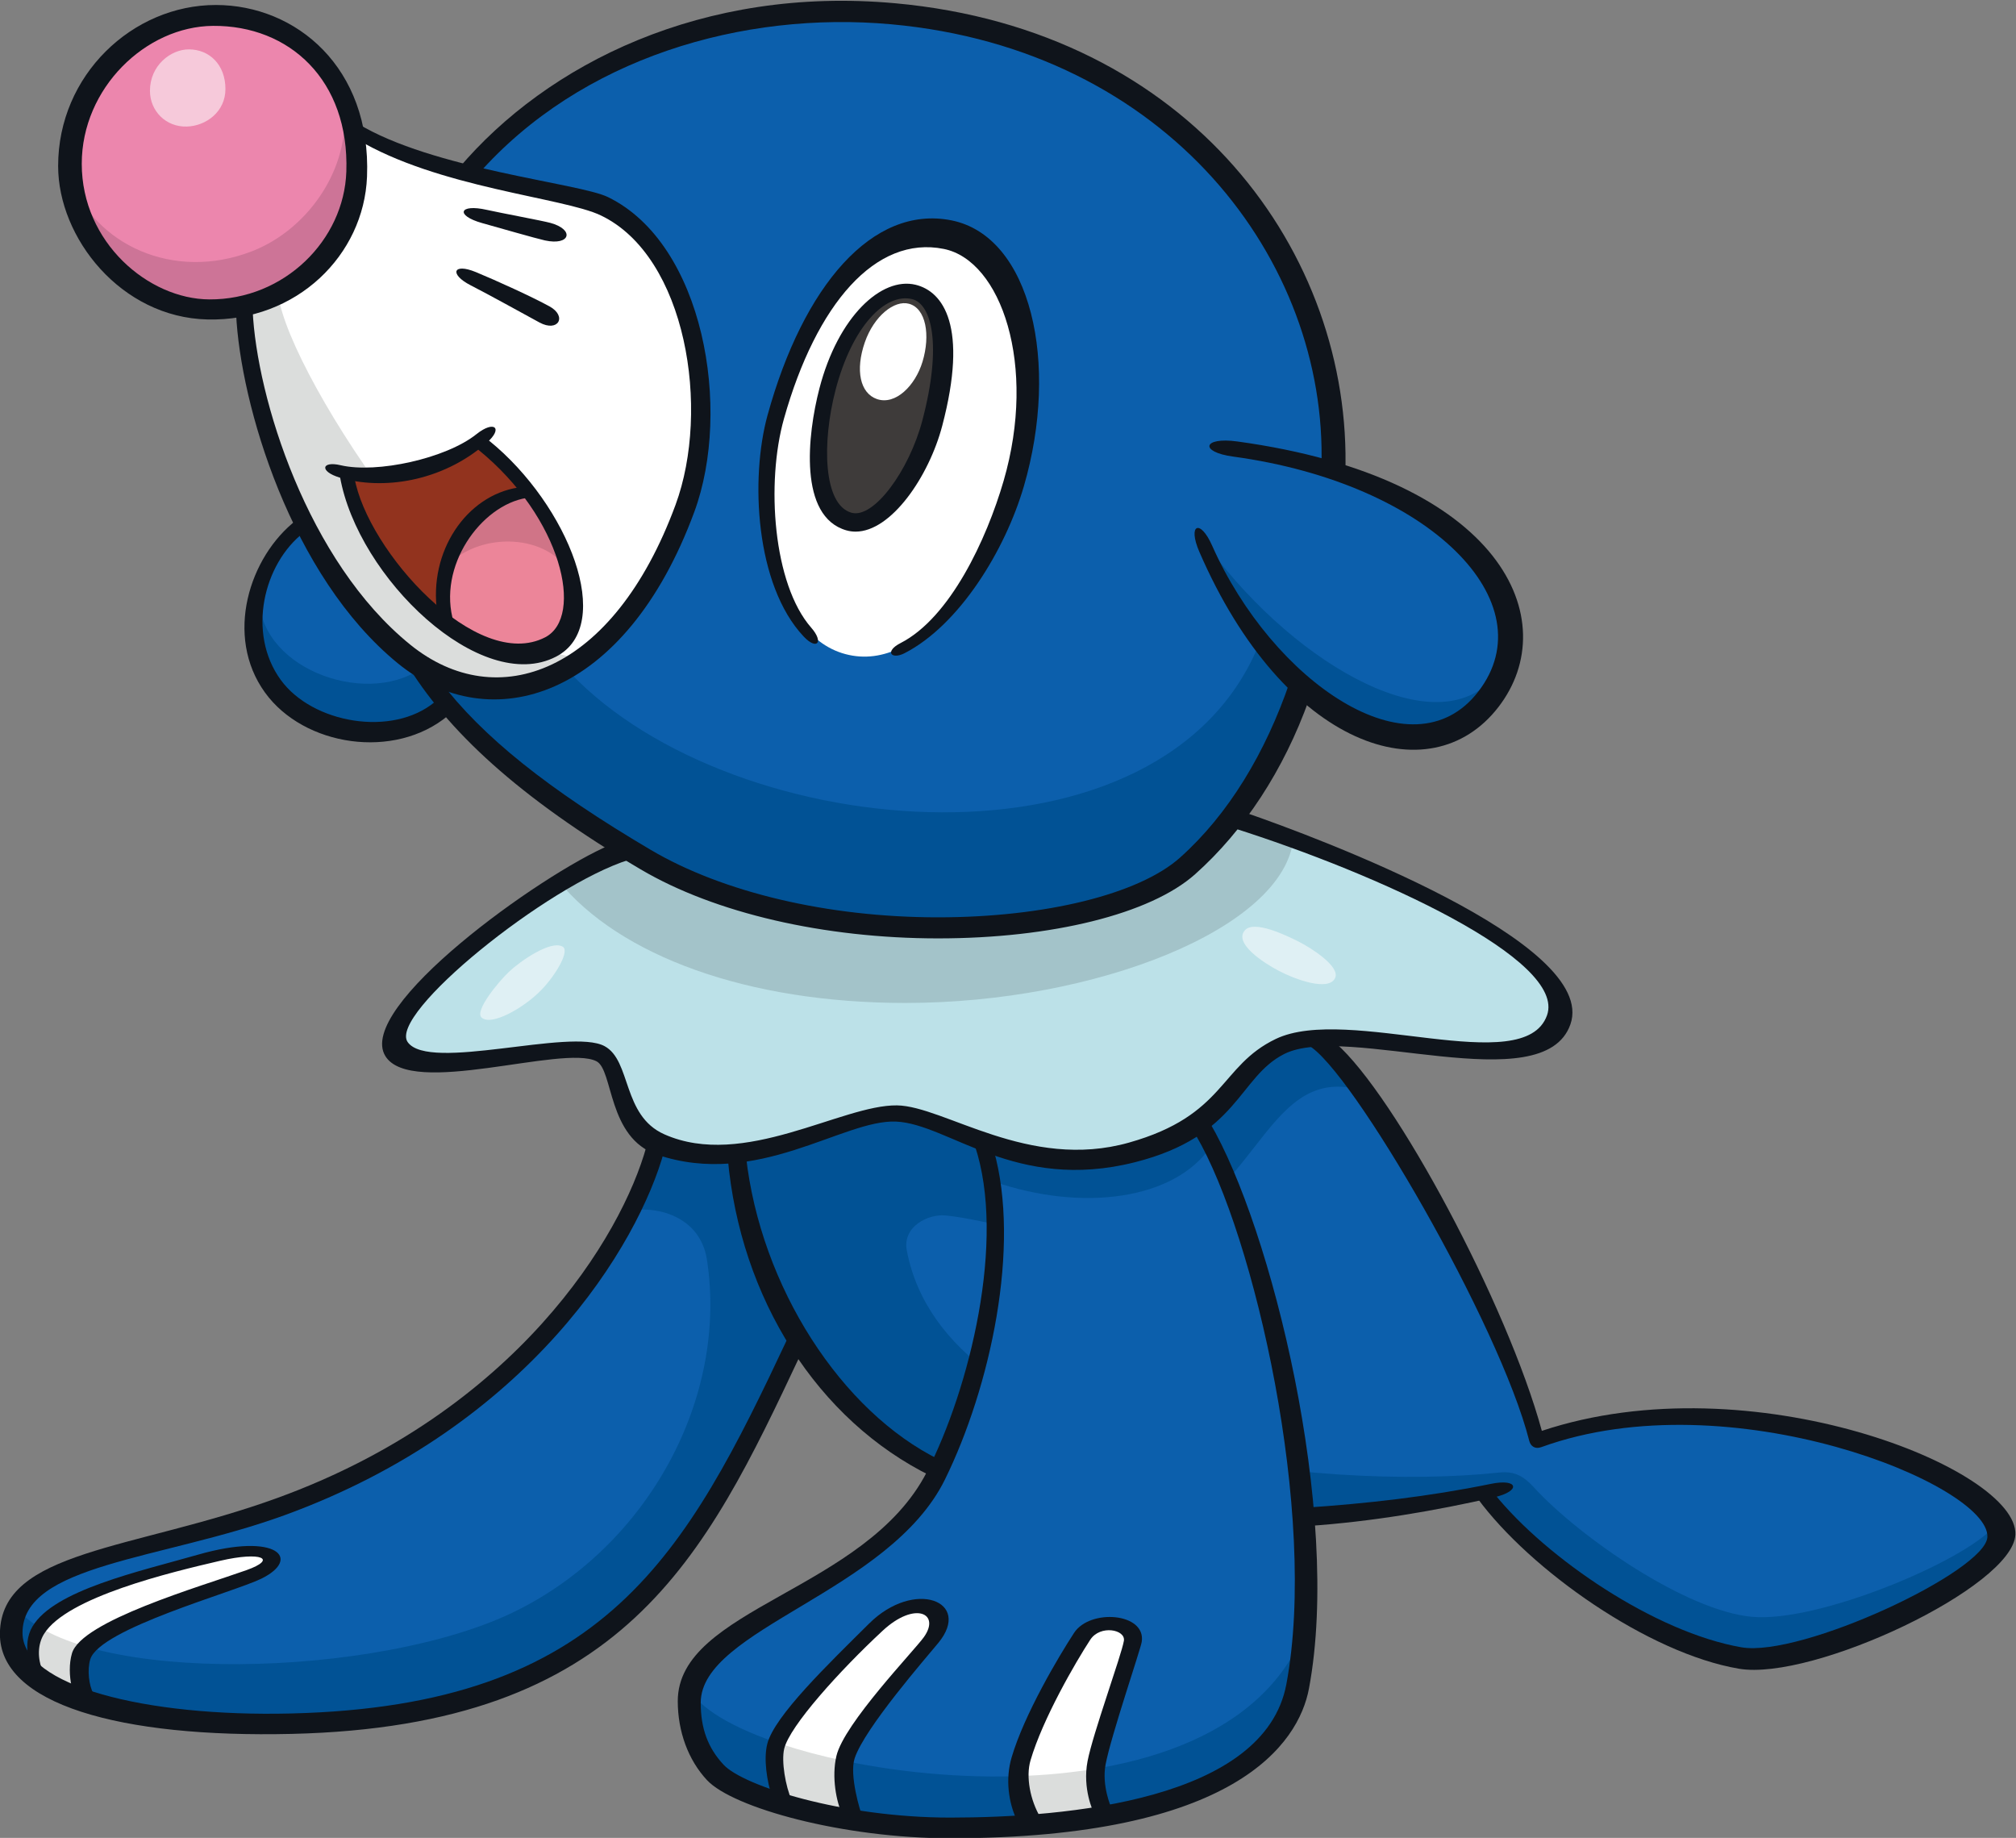 <?xml version="1.0" encoding="UTF-8"?>
<!-- Created with Inkscape (http://www.inkscape.org/) -->
<svg version="1.1" viewBox="0 0 611.85 557.73" xml:space="preserve" xmlns="http://www.w3.org/2000/svg"><rect x="0" y="0" width="611.85" height="557.73" fill="#808080" stroke="none"/><defs><clipPath id="clipPath1979"><path d="M 0,841.89 H 595.276 V 0 H 0 Z"/></clipPath></defs><g transform="matrix(1.333 0 0 -1.333 -109.51 975.65)"><g clip-path="url(#clipPath1979)"><g transform="translate(184.11 571.47)"><path d="m0 0c-10.582-8.838-29.863-9.516-39.878 4.314-8.607 11.887-3.306 28.969 6.489 36.519 2.103-3.479 14.167-24.395 27.641-32.777 0.692-2.837 4.323-7.09 5.748-8.056" fill="#0c5fac"/></g><g transform="translate(166.85 640.99)"><path d="m0 0c-4.408-41.167 2.009-69.085 62.659-104.83 37.399-22.046 103.84-18.557 123.31-1.206 22.094 19.682 35.508 56.697 32.538 97.605-3.668 50.488-43.627 91.311-99.615 96.401-53.021 4.82-112.07-24.205-118.89-87.966" fill="#0c5fac"/></g><g transform="translate(360.45 629.74)"><path d="m0 0c52.746-6.156 77.224-35.571 60.651-57.037-14.396-18.651-48.3-5.43-65.471 36.953z" fill="#0c5fac"/></g><g transform="translate(298.75 678.03)"><path d="m0 0c14.329-2.875 21.921-29.857 14.329-55.956-5.337-18.348-20.738-43.81-38.467-39.055-17.391 4.667-20.751 35.496-15.691 53.836 7.524 27.281 24.686 44.21 39.829 41.175" fill="#fff"/></g><g transform="translate(290.16 665.35)"><path d="m0 0c6.123-1.479 9.097-11.386 4.243-29.836-3.069-11.66-11.961-24.325-18.969-22.322-8.535 2.436-7.982 18.328-4.953 29.982 3.755 14.453 12.218 23.976 19.679 22.176" fill="#3e3b3a"/></g><g transform="translate(289.1 662.77)"><path d="m0 0c3.894-1.045 4.919-7.136 3.092-13.193-1.653-5.463-6.162-9.968-10.386-8.503-3.824 1.329-4.962 6.554-2.743 12.936 2.078 5.968 6.712 9.651 10.037 8.76" fill="#fff"/></g><g transform="translate(164.14 701.83)"><path d="m0 0c15.665-10.191 44.607-12.135 55.653-17.044 20.873-9.274 25.761-48.251 18.204-68.726-16.214-43.927-46.081-47.536-62.999-33.749-23.935 19.502-36.331 58.958-37.227 78.747" fill="#fff"/></g><g transform="translate(130.82 728.15)"><path d="m0 0c21.54 0 33.113-16.141 32.317-36.205-0.638-16.101-14.327-30.012-33.134-30.272-18.045-0.248-31.705 16.507-31.705 32.523 0 19.151 15.41 33.954 32.522 33.954" fill="#ec86ad"/></g><g transform="translate(125.15 720.68)"><path d="m0 0c4.674 0 8.331-3.486 8.331-9.028 0-5.151-4.381-8.396-8.761-8.542-4.754-0.159-8.426 3.519-8.426 8.141 0 5.755 4.715 9.429 8.856 9.429" fill="#f6c9da"/></g><g transform="translate(432.07 404.01)"><path d="m0 0c-7.014 27.629-32.75 74.461-49.634 91.712-3.334-0.239-6.316-0.875-8.727-2.137-15.502-8.117-8.634-17.028-33.749-23.931-26.235-7.21-40.516 8.05-53.54 8.745-11.506 0.612-34.976-14.421-53.232-7.211-0.613 0.242-1.158 0.517-1.694 0.797-7.309-29.863-36.054-65.353-85.46-83.291-31.23-11.338-60.669-12.211-60.669-28.644 0-18.498 45.357-20.91 63.256-20.485 75.585 1.789 92.573 40.57 114.65 87.514 7.456-11.314 19.462-23.287 31.892-29.373 28.5-13.951 79.856-14.398 124.69-5.524 13.473-18.774 39.787-34.643 58.565-37.9 11.94-2.072 58.745 16.868 59.274 27.848 0.597 12.331-58.479 38.986-105.62 21.88" fill="#0c5fac"/></g><g transform="translate(85.94 365.77)"><path d="m0 0c14.77-17.724 82.682-15.946 113.69-0.591 30.058 14.887 48.327 48.426 43.478 79.964-1.67 10.855-13.36 12.525-18.37 10.855l6.763 15.991c3.268-1.981 12.402-3.503 17.443-2.866 0.591-4.431 6.951-33.476 14.469-41.046-13.288-37.503-34.541-66.093-57.877-77.073-45.703-21.504-129.99-12.675-119.59 14.766" fill="#015295"/></g><g transform="translate(431.41 393.29)"><path d="m0 0c10.446-11.36 34.695-28.118 49.678-29.447 15.075-1.337 48.264 12.644 55.072 20.547 7.295-10.943-44.104-31.501-56.508-31.501-12.403 0-47.937 20.255-59.8 39.297-133.37-26.252-164.4 26.537-170.34 76.005 2.567 0.621 30.236 9.917 35.961 10.235 9.106 0.506 33.571-13.218 50.764-10.119 29.009 5.229 25.972 27.322 46.886 27.322 4.384-3.373 7.757-8.434 8.601-11.806-22.769 6.24-23.612-30.358-53.294-32.887-19.316-1.647-31.006 3.336-41.044 4.284-3.856 0.362-9.818-2.499-8.771-7.989 8.879-46.535 95.293-54.786 134.84-50.543 3.682 0.398 5.703-0.939 7.965-3.398" fill="#015295"/></g><g transform="translate(356.29 474.43)"><path d="m0 0c13.396-22.843 28.702-86.939 21.285-126.51-4.777-25.469-43.826-32.082-78.723-32.106-24.504-0.022-48.606 7.147-53.786 12.684-3.637 3.89-5.936 9.033-5.936 15.842 0 18.101 39.818 22.816 55.895 51.517 11.244 20.071 17.339 52.596 11.338 73.996l19.021 9.573z" fill="#0c5fac"/></g><g transform="translate(239.35 347.03)"><path d="m0 0c11.259-18.977 116.71-36.81 138.94 11.521 2.842-13.956-9.053-44.849-79.605-43.678-62.288 1.034-59.445 25.845-59.332 32.157" fill="#015295"/></g><g transform="translate(362.85 545.92)"><path d="m0 0c-28.302-37.066-102.45-28.764-138.38-6.735-21.22-8.353-57.645-38.395-51.875-45.752 7.026-8.956 38.571 3.232 46.329-1.382 5.677-3.375 2.159-16.081 14.266-20.862 18.256-7.21 41.727 7.823 53.232 7.211 13.025-0.695 27.306-15.956 53.54-8.745 25.116 6.903 18.247 15.814 33.749 23.931 16.108 8.437 57.372-10.739 63.049 6.291 5.392 16.174-53.747 40.408-73.907 46.043" fill="#bce1e8"/></g><g transform="translate(260.53 321.85)"><path d="m0 0c-1.593 3.581-1.91 8.363-1.112 11.148 3.382 11.798 20.1 26.536 24.04 30.197 5.909 5.487 16.174 2.134 11.158-4.429-4.183-5.48-17.894-19.802-19.881-26.565-1.758-5.975 0.196-11.337 0.994-13.126-5.182-0.347-12.873 1.313-15.199 2.775" fill="#fff"/></g><g transform="translate(101.79 344.92)"><path d="m0 0c-1.329 2.249-2.018 7.273-1.046 10.25 2.715 8.313 32.409 15.082 39.77 18.662 8.84 4.301 0.155 6.576-9.932 3.804-15.563-4.279-34.251-8.034-39.844-16.748-1.473-2.294-1.756-4.903-1.169-7.993-0.025-1.764 9.457-6.919 12.221-7.975" fill="#fff"/></g><g transform="translate(100.75 355.17)"><path d="m0 0c0.206 0.63 0.583 1.249 1.077 1.86-4.125 1.194-7.732 2.666-10.651 4.428-0.139-0.192-0.306-0.373-0.432-0.57-1.473-2.294-1.756-4.903-1.169-7.993-0.019-1.341 5.455-4.64 9.297-6.61 0.904-0.392 1.838-0.773 2.813-1.135-1.252 2.336-1.878 7.132-0.935 10.02" fill="#dbdddc"/></g><g transform="translate(333.01 320.27)"><path d="m0 0c-0.347 0.691-2.182 5.213-1.194 10.342 1.845 9.605 7.703 25.038 8.221 27.889 0.797 4.376-8.858 5.169-11.41 1.269-3.591-5.493-10.971-19.579-13.721-28.96-1.139-3.887-0.992-8.153 1.194-12.529 5.343-1.471 12.743-0.372 16.91 1.989" fill="#fff"/></g><g transform="translate(365.63 520.18)"><path d="m0 0c-2.736-2.959 4.221-7.461 7.689-9.281 3.773-1.974 11.299-4.718 12.798-1.66 1.297 2.65-5.569 6.962-8.354 8.355-2.78 1.39-10.008 4.887-12.133 2.586" fill="#dff0f4"/></g><g transform="translate(210.28 516.4)"><path d="m0 0c1.582-0.937-1.371-6.171-4.774-9.745-3.918-4.114-11.547-8.459-13.725-6.365-1.603 1.539 3.921 8.187 6.227 10.373 2.638 2.501 9.598 7.323 12.272 5.737" fill="#dff0f4"/></g><g transform="translate(98.377 690.99)"><path d="m0 0c5.359-14.504 23.055-23.25 41.104-16.286 13.405 5.175 23.357 20.195 20.707 34.823 10.742-18.357-3.198-40.972-16.35-46.098-27.136-10.578-45.932 12.259-45.461 27.561" fill="#cd7497"/></g><g transform="translate(145.5 664.88)"><path d="m0 0c2.324-18.946 47.366-85.976 70.245-82.401-11.439-11.439-29.892-8.78-37.378-2.96-26.808 20.842-42.195 59.373-40.375 83.037 0 0 5.543 1.788 7.508 2.324" fill="#dbdddc"/></g><g transform="translate(141.21 596.96)"><path d="m0 0c-1.018-16.796 23.771-26.115 36.643-17.339l6.076-8.757c-17.163-15.858-52.088 0.47-42.719 26.096" fill="#015295"/></g><g transform="translate(211.99 578.73)"><path d="m0 0c37.406-39.381 135.71-47.701 157.12 7.328l9.653-10.724c-1.789-9.116-19.126-40.218-28.778-43.792-102.93-38.121-161.05 33.067-170.16 46.652 7.149-5.006 23.773-3.932 32.173 0.536" fill="#015295"/></g><g transform="translate(355.63 609.66)"><path d="m0 0c19.415-27.752 52.458-47.45 66.322-32.324-14.64-29.594-55.45-2.492-66.322 32.324" fill="#015295"/></g><g transform="translate(209.21 531.5)"><path d="m0 0c13.954-17.235 43.226-27.905 79.066-27.905 43.227 0 86.313 16.929 88.368 37.481l-13.793 4.845c-10.937-17.843-30.603-25.715-74.431-25.715-29.66 0-49.974 9.833-63.952 18.98-2.709-0.036-13.153-5.582-15.258-7.686" fill="#a3c3c9"/></g><g transform="translate(260.53 321.85)"><path d="m0 0c2.326-1.462 10.017-3.122 15.199-2.775-0.745 1.671-2.459 6.467-1.256 11.962-5.19 1.084-10.042 2.376-14.405 3.818-0.243-0.623-0.474-1.246-0.65-1.857-0.798-2.785-0.481-7.567 1.112-11.148" fill="#dbdddc"/></g><g transform="translate(316.1 318.28)"><path d="m0 0c5.343-1.471 12.743-0.372 16.91 1.989-0.316 0.63-1.846 4.454-1.368 9.013-5.646-0.943-11.48-1.489-17.353-1.691-0.286-2.976 0.214-6.113 1.811-9.311" fill="#dbdddc"/></g><g transform="translate(308.27 462.97)"><path d="m0 0c20.454-7.066 41.28-4.09 49.461 7.81l-1.644 5.422c-6.021-4.061-27.027-12.464-50.693-4.201 0.42-2.52 3.247-8.659 2.876-9.031" fill="#015295"/></g><g transform="translate(285.93 731.18)"><path d="m0 0c-43.672 3.975-79.183-13.719-99.371-37.611 1.658-0.204 3.118-0.699 4.369-1.416 23.449 26.67 60.433 37.299 94.149 34.237 63.01-5.731 99.364-53.856 97.938-100.67l5.44-1.658c1.639 50.012-35.09 100.99-102.52 107.12" fill="#0f141b"/></g><g transform="translate(375.81 576.7)"><path d="m0 0c-5.515-16.156-13.991-30.217-25.006-40.034-9.311-8.293-30.629-13.582-55.1-13.579-25.194 0-49.05 5.731-65.328 15.322-23.368 13.777-38.478 25.859-48.07 38.544-0.769 1.018-8.531 5.46-7.84 4.308 9.418-15.657 25.776-30.879 53.568-47.262 16.9-9.963 41.79-15.706 67.709-15.706 25.824 0 48.328 5.53 58.512 14.604 11.146 9.932 20.172 23.669 25.938 39.776z" fill="#0f141b"/></g><g transform="translate(358.12 607.73)"><path d="m0 0c13.708-30.923 45.459-52.883 60.604-33.261 15.619 20.233-10.903 47.372-55.801 53.507-7.765 1.052-6.928 4.525 0.934 3.445 60.458-8.302 74.614-40.831 59.451-60.469-15.554-20.145-48.758-9.257-68.084 35.331-2.733 6.3 0.178 7.592 2.896 1.447" fill="#0f141b"/></g><g transform="translate(129.79 663.76)"><path d="m0 0c-13.819 0.081-29.023 12.935-29.023 30.871 0 17.232 14.576 31.289 29.899 31.4 17.387 0.126 31.032-12.378 30.342-33.164-0.518-15.622-14.141-29.207-31.218-29.107m1.501 67.025c-18.944 0-35.902-15.926-35.902-36.653 0-16.372 14.301-34.462 33.974-34.939 20.381-0.493 35.647 14.675 36.353 32.511 0.985 24.881-16.19 39.081-34.425 39.081" fill="#0f141b"/></g><g transform="translate(172.75 580.9)"><path d="m0 0c-24.338 19.832-35.909 59.031-36.844 79.677-0.05 1.153 3.722 1.865 3.772 0.713 0.9-19.897 12.48-57.2 35.898-76.143 19.747-15.975 46.207-6.561 60.378 31.83 8.014 21.714 2.497 56.57-17.004 65.903-8.576 4.103-37.063 6.26-55.598 17.395-0.325 0.196-0.842 4.178 0.144 3.574 17.107-10.472 50.473-13.575 57.078-16.794 21.866-10.651 28.249-48.399 19.661-71.665-15.741-42.648-46.407-51.67-67.485-34.49" fill="#0f141b"/></g><g transform="translate(191.91 681.14)"><path d="m0 0c2.992-0.841 12.472-3.556 14.308-3.953 5.816-1.259 6.817 2.48 1.225 3.997-1.787 0.49-11.379 2.27-14.448 2.961-6.322 1.434-7.259-1.268-1.085-3.005" fill="#0f141b"/></g><g transform="translate(189.31 666.97)"><path d="m0 0c4.217-2.158 11.412-6.149 15.657-8.457 4.299-2.34 6.385 1.419 2.281 3.667-3.909 2.149-12.119 5.887-16.752 7.8-5.245 2.162-6.089-0.501-1.186-3.01" fill="#0f141b"/></g><g transform="translate(287.2 585.53)"><path d="m0 0c11.252 5.761 19.568 23.553 23.458 36.926 7.649 26.307-0.567 50.178-13.635 52.797-15.494 3.114-28.984-12.459-36.373-38.638-4.114-14.574-2.497-37.66 6.199-47.584 2.942-3.359 1.295-5.225-1.723-2.008-11.024 11.718-12.179 36.028-8.215 50.388 8.114 29.417 23.915 47.934 41.871 44.344 18.126-3.636 24.627-32.544 16.5-60.48-4.272-14.682-14.768-31.699-27.186-38.057-3.019-1.545-4.631 0.401-0.896 2.312" fill="#0f141b"/></g><g transform="translate(272.38 643.1)"><path d="m0 0c-3.103-11.937-2.811-26.063 3.624-27.9 5.068-1.45 13.144 9.574 16.162 21.043 4.561 17.334 2.026 26.523-2.336 27.578-6.128 1.49-13.684-6.223-17.45-20.721m4.567-32.207c-0.712 0-1.414 0.099-2.089 0.29-10.913 3.119-8.897 21.695-6.141 32.307 4.262 16.4 14.16 25.469 21.891 23.604 6.311-1.526 12.029-9.486 6.077-32.098-3.048-11.586-11.627-24.103-19.738-24.103" fill="#0f141b"/></g><g transform="translate(142.5 574.24)"><path d="m0 0c-9.331 12.885-3.595 30.997 7.158 39.291 0.911 0.701 2.606-2.116 1.691-2.818-9.217-7.11-13-22.904-5.299-33.542 7.2-9.945 25.447-13.118 35.15-5.012 0.884 0.737 3.885-2.388 3.001-3.127-12.225-10.211-32.847-7.019-41.701 5.208" fill="#0f141b"/></g><g transform="translate(286.15 476.59)"><path d="m0 0c-12.022 0.517-31.553-15.279-54.381-7.535-11.35 3.853-9.932 19.322-13.832 21.276-7.668 3.842-42.167-8.335-48.042 1.162-6.855 11.08 35.346 41.4 51.169 48.074 0.42 0.177 5.369-3.04 4.268-3.386-18.57-5.818-54.892-35.144-50.347-41.513 4.881-6.838 37.044 3.277 44.802-0.9 6.151-3.31 3.97-15.796 13.63-20.082 18.062-8.015 40.41 6.774 52.968 6.591 10.749-0.157 29.947-14.926 52.81-8.474 22.013 6.21 20.567 17.434 33.434 23.601 16.453 7.882 56.521-9.293 61.747 5.376 4.484 12.595-38.26 32.139-71.499 42.666-1.099 0.349 2.229 3.682 2.538 3.578 16.88-5.799 80.758-29.716 74.291-48.288-6.123-17.587-50.993 0.418-65.174-6.764-10.45-5.291-10.424-18.69-34.002-24.643-27.237-6.875-42.376 8.745-54.38 9.261" fill="#0f141b"/></g><g transform="translate(296.09 399.58)"><path d="m0 0c-22.285 10.91-40.803 39.393-44.098 69.222-0.124 1.146-4.247 0.658-4.146-0.49 2.839-31.947 20.426-59.758 46.407-72.48 0.057-0.028 1.879 3.73 1.837 3.748" fill="#0f141b"/></g><g transform="translate(421.58 394.11)"><path d="m0 0c-14.113-2.898-28.399-4.499-42.151-5.41l0.244-4.199c14.854 0.987 29.554 3.553 42.636 6.542 6.216 1.418 5.578 4.366-0.729 3.067" fill="#0f141b"/></g><g transform="translate(478.08 352.03)"><path d="m0 0c-20.576 3.484-47.48 22.417-59.513 38.762-0.682 0.928 3.129 1.918 3.853 1.022 11.865-14.689 36.613-31.506 56.222-34.907 13.646-2.352 55.71 17.341 56.001 25.138 0.439 11.881-58.669 35.993-101.58 20.425-1.392-0.509-2.419 0.204-2.734 1.448-6.707 26.423-40.548 84.763-50.328 90.055-1.013 0.55 5.227 1.38 6.274 0.467 13.558-11.832 39.071-59.506 46.926-88.259 47.723 15.882 108.53-8.722 107.81-23.649-0.576-11.864-46.057-33.361-62.936-30.502" fill="#0f141b"/></g><g transform="translate(82.135 360.14)"><path d="m0 0c0.288 18.934 30.418 18.877 63.111 30.746 54.357 19.733 78.475 59.565 84.11 80.12 0.306 1.111 4.332 9e-3 4.027-1.105-5.848-21.326-30.616-62.653-86.574-82.97-27.94-10.141-59.604-11.077-59.529-26.791 0.058-11.97 27.853-19.1 61.057-18.3 71.704 1.696 90.006 36.184 113.27 85.672l2.837-3.912c-21.893-46.568-40.241-84.619-115.86-86.408-38.974-0.917-66.697 6.699-66.45 22.948" fill="#0f141b"/></g><g transform="translate(357.64 476.27)"><path d="m0 0c-0.584 0.994-3.733-1.906-3.148-2.9 13.258-22.608 27.773-86.287 20.541-124.86-4.951-26.408-50-30.358-76.509-30.369-24.597-7e-3 -47.117 7.213-51.6 12.007-3.615 3.865-5.235 8.312-5.229 14.148 0.015 16.862 42.975 25.085 55.624 50.851 10.274 20.925 17.308 52.913 11.081 74.972-0.317 1.111-4.672 2.123-4.306 1.031 7.234-21.599-1.275-55.516-10.887-74.278-13.943-27.216-56.797-30.973-56.74-52.271 0.018-6.847 2.351-13.329 6.663-17.94 5.902-6.306 30.934-13.24 55.394-13.231 64.772 0.024 79.294 21.503 81.658 34.108 7.518 40.102-8.65 105.04-22.542 128.73" fill="#0f141b"/></g><g transform="translate(273.91 318.92)"><path d="m0 0c-1.323 2.748-2.453 8.421-1.323 13.243 1.735 7.404 17.739 24.001 19.916 27.063 3.865 5.433-2.068 8.253-9.389 1.454-9.731-9.039-21.18-21.691-22.414-26.87-0.681-2.855 0.3-8.561 1.71-11.728 0.466-1.053-4.232-0.014-4.413 0.538-1.276 3.876-2.02 8.968-1.135 12.352 1.659 6.346 13.807 18.049 23.163 27.334 10.314 10.235 23.555 5.102 15.774-4.391-2.528-3.083-16.825-19.426-19.066-26.3-1.232-3.78 1.237-12.056 1.846-13.433 0.469-1.056-4.532 0.455-4.669 0.738" fill="#0f141b"/></g><g transform="translate(98.48 347.9)"><path d="m0 0c-0.554 2.451-0.63 5.299 0.063 7.648 2.174 7.36 29.149 15.166 39.708 18.917 7.182 2.552 3.411 4.321-5.971 2.138-11.281-2.624-34.943-8.266-40.115-16.676-1.442-2.343-1.533-5.538-0.256-8.499 0.456-1.057-2.947 1.686-3.209 2.808-0.638 2.745-0.395 5.325 0.853 7.414 4.963 8.307 24.271 12.506 37.716 16.352 18.133 5.187 23.579-0.991 14.342-5.493-6.294-3.069-36.73-11.359-38.903-18.326-0.729-2.341-0.328-6.026 0.74-7.837 0.589-0.992-4.65 0.142-4.968 1.554" fill="#0f141b"/></g><g transform="translate(313.92 317.01)"><path d="m0 0c-2.279 4.559-2.849 10.041-1.45 14.807 2.879 9.823 10.763 23.078 14.228 28.376 3.653 5.585 16.463 4.557 15.4-2.064-0.292-1.798-7.019-21.474-8.229-27.91-0.908-4.837 1.258-9.716 1.28-9.755 0.514-1.031-3.487-2.155-4.001-1.127-0.026 0.053-2.602 5.304-1.377 11.671 1.205 6.272 7.701 24.046 8.267 27.371 0.436 2.569-5.382 3.72-7.657 0.251-3.343-5.112-10.839-18.035-13.602-27.464-1.091-3.719-0.095-9.013 2.255-12.999 0.587-0.994-4.75-1.889-5.114-1.157" fill="#0f141b"/></g><g transform="translate(201.65 619.92)"><path d="m0 0c-3.986 5.115-8.108 9.311-10.68 11.408-9.484-8.05-23.379-8.16-30.327-7.168 0.53-7.931 10.885-25.375 23.084-35.024-2.224 18.823 4.548 26.215 17.923 30.784" fill="#92331e"/></g><g transform="translate(207.07 584.57)"><path d="m0 0c11.897 7.507 3.588 23.787-5.421 35.35-13.375-4.569-20.148-11.961-17.923-30.784 7.716-6.101 16.166-9.094 23.344-4.566" fill="#ec8599"/></g><g transform="translate(184.24 603.42)"><path d="M 0,0 C 1.765,7.388 9.153,15.881 18.416,16.542 23.82,11.248 26.356,4.631 27.569,-1.985 22.937,6.727 7.829,7.719 0,0" fill="#d07487"/></g><g transform="translate(159.49 623.2)"><path d="M 0,0 C -4.679,1.412 -4.141,3.833 0.206,2.811 8.453,0.878 24.243,4.36 31.143,9.882 35.204,13.131 37.329,11.269 33.455,7.893 23.167,-1.072 9.606,-2.9 0,0" fill="#0f141b"/></g><g transform="translate(159.56 623.4)"><path d="m0 0c-0.212 1.204 3.078 0.998 3.292-0.206 2.95-16.719 27.881-44.398 43.428-36.356 8.932 4.626 3.837 27.213-15.181 42.665-0.949 0.771 1.517 2.829 2.469 2.056 18.001-14.623 28.843-42.057 15.185-49.128-17.08-8.85-45.125 17.917-49.193 40.969" fill="#0f141b"/></g><g transform="translate(181.7 592.48)"><path d="m 0,0 c -2.032,13.879 6.645,26.638 18.443,28.454 1.209,0.191 3.092,-2.179 1.884,-2.373 C 9.951,24.415 -0.082,10.469 3.768,-2.305 4.12,-3.476 0.162,-1.111 0,0" fill="#0f141b"/></g></g></g></svg>
